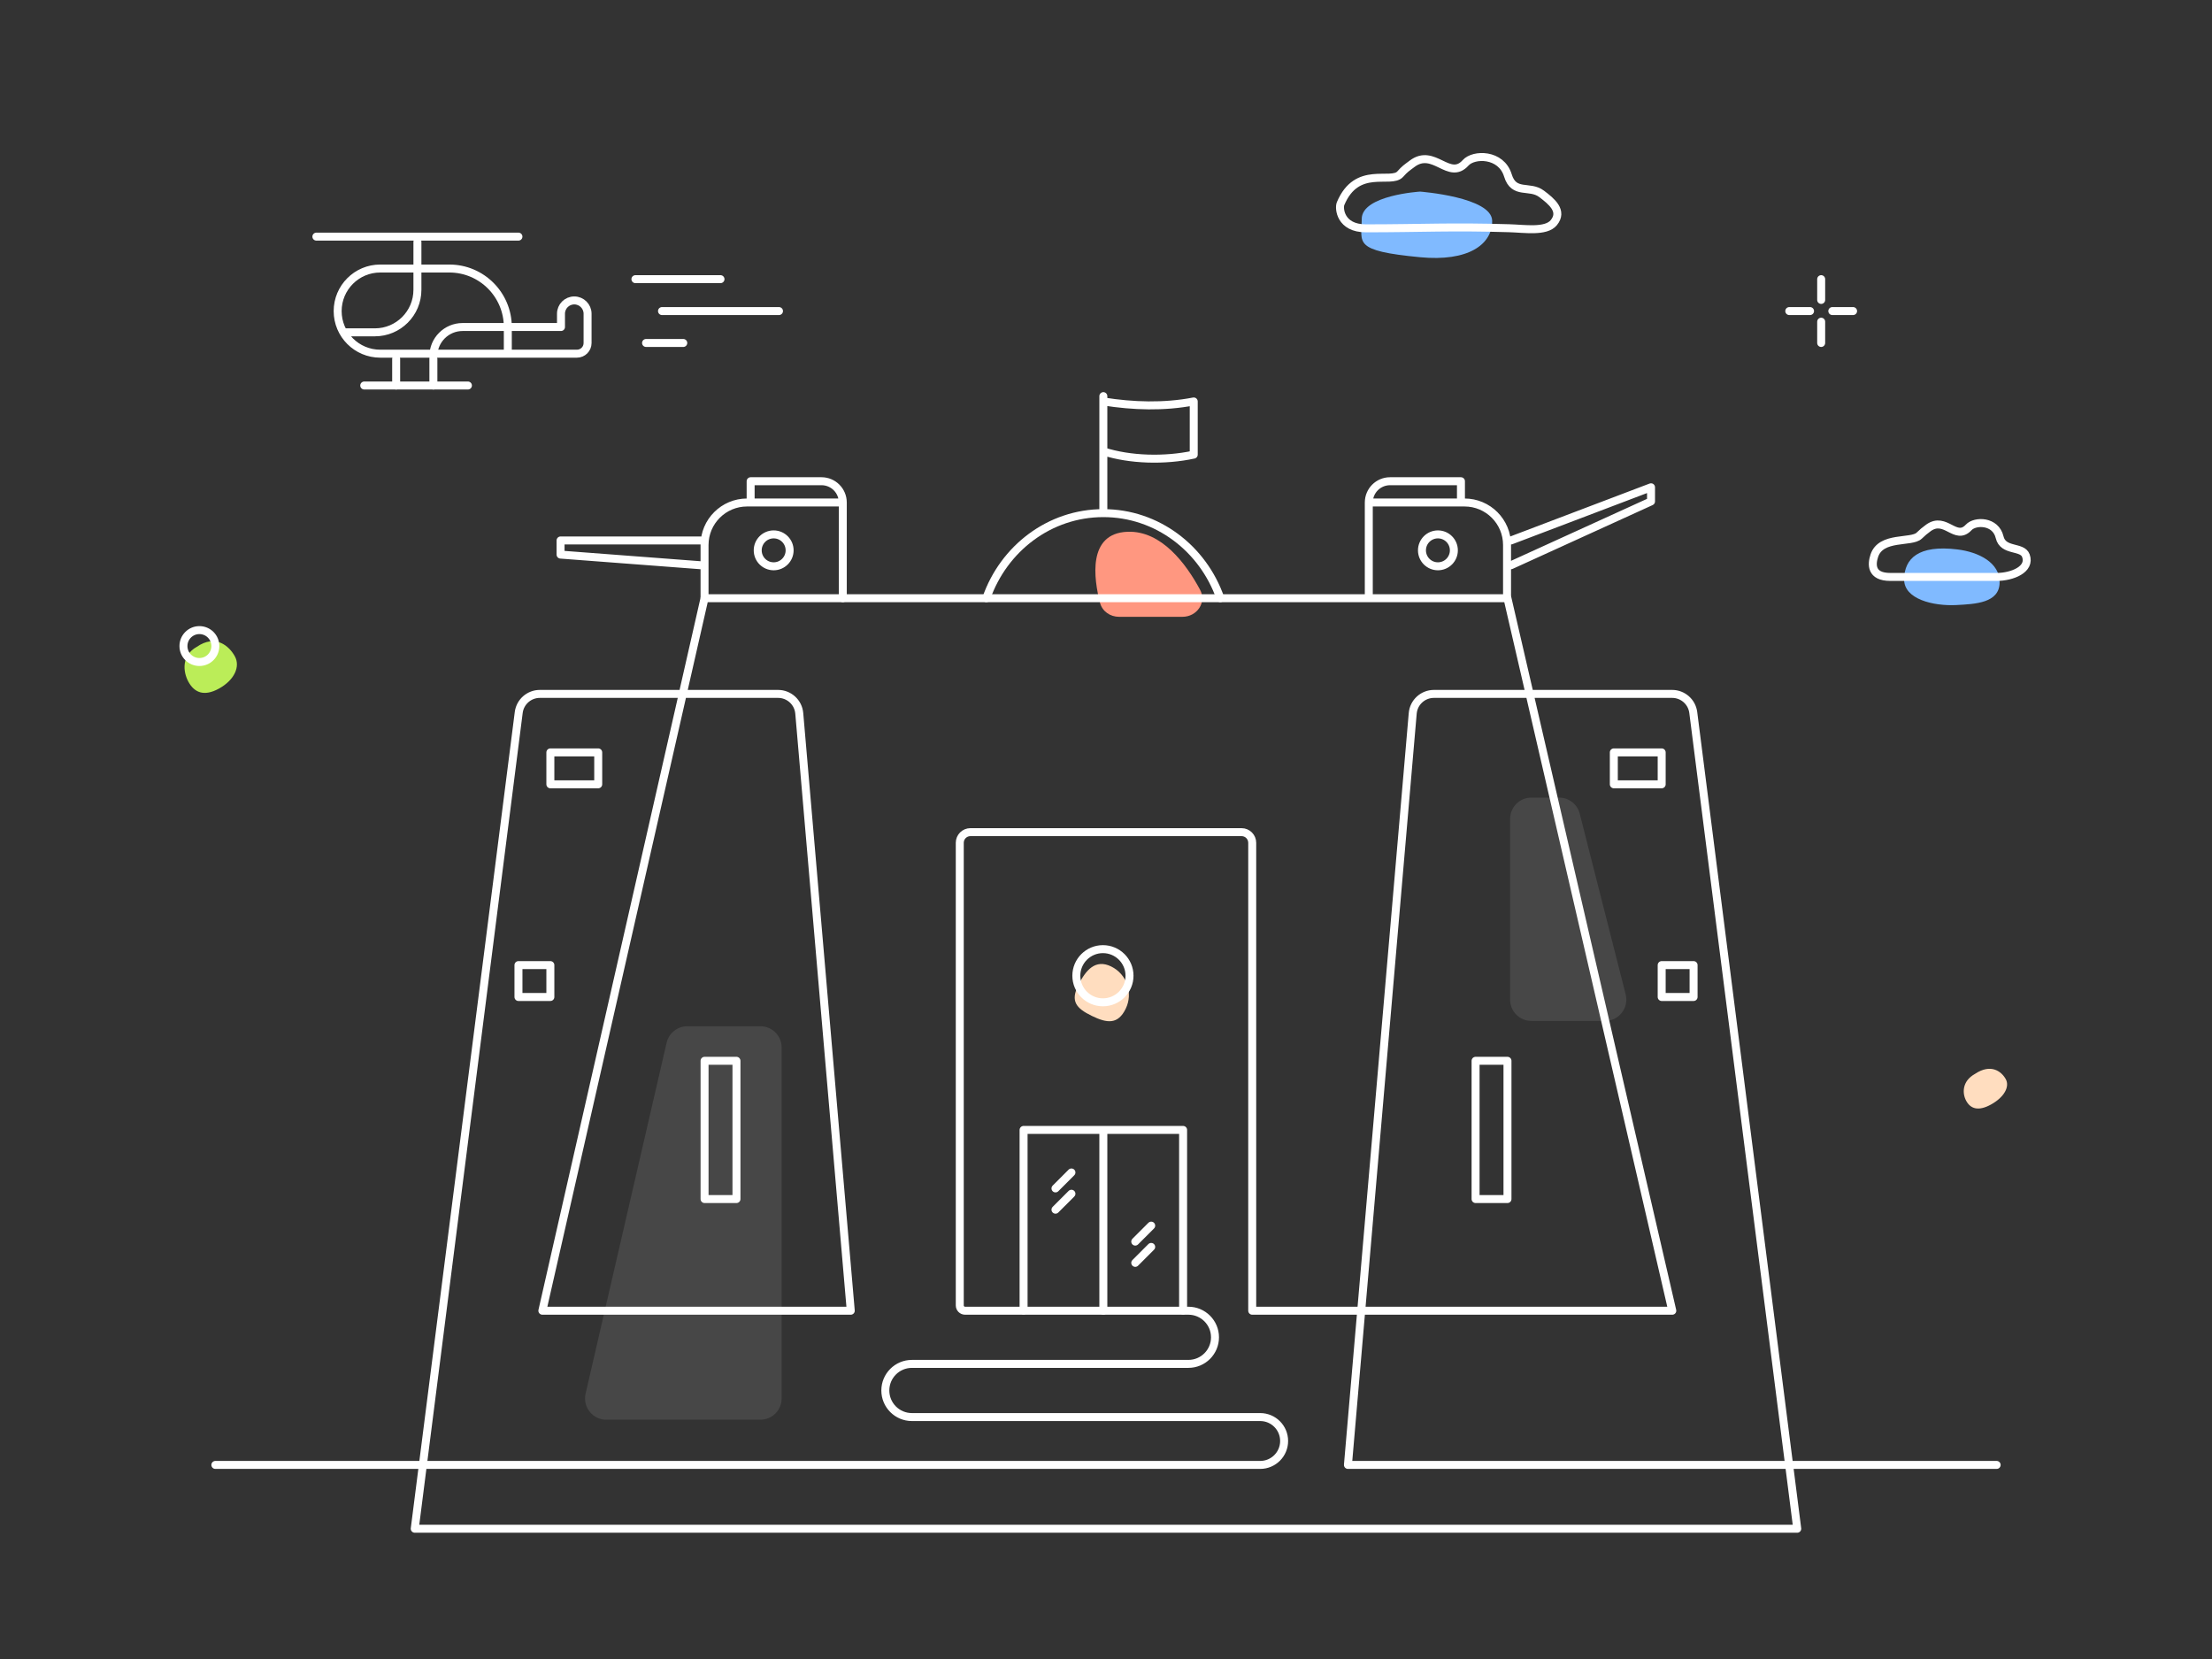 <svg width="416" height="312" viewBox="0 0 416 312" fill="none" xmlns="http://www.w3.org/2000/svg">
<rect x="0" y="0" width="416" height="312" fill="#333333" stroke="none"/>
<path d="M280.626 41.554C280.619 37.058 267.069 36.033 267.069 36.033C267.069 36.033 256.085 36.698 256.092 41.194C256.099 45.69 254.325 47.162 267.088 48.376C276.041 49.228 280.633 46.049 280.626 41.554Z" fill="#80BAFF"/>
<path d="M208.973 181.761C206.022 180.319 204.199 182.392 202.757 185.343C201.315 188.293 202.365 189.605 205.316 191.047C208.267 192.489 210.262 192.666 211.704 189.715C213.146 186.764 211.923 183.203 208.973 181.761Z" fill="#FFDDBF"/>
<path d="M206.875 113.364C207.295 114.974 208.788 116 210.452 116H222.369C225.122 116 226.98 113.302 225.675 110.878C223.104 106.105 218.461 99.757 212.038 100.007C204.465 100.303 205.71 108.9 206.875 113.364Z" fill="#FF9780"/>
<path d="M37.013 121.647C34.141 123.241 34.367 126.296 35.45 128.247C36.533 130.197 38.333 131.08 41.204 129.485C44.075 127.891 45.24 125.363 44.157 123.413C43.074 121.462 40.532 119.225 37.013 121.647Z" fill="#BBED58"/>
<path d="M371.418 201.966C368.971 203.325 369 205.634 369.791 207.06C370.583 208.485 372.02 209.063 374.467 207.705C376.913 206.346 378.002 204.366 377.21 202.94C376.419 201.514 374.441 199.946 371.418 201.966Z" fill="#FFDDBF"/>
<path d="M358.096 108.89C358.019 112.699 363.627 114.013 367.924 113.788C371.509 113.6 375.982 113.404 376.06 109.595C376.138 105.786 372.079 103.818 368.138 103.331C360.735 102.417 358.174 105.082 358.096 108.89Z" fill="#80BAFF"/>
<path d="M288 150H293.212C295.042 150 296.638 151.241 297.089 153.014L305.733 187.014C306.375 189.543 304.465 192 301.856 192H288C285.791 192 284 190.209 284 188V154C284 151.791 285.791 150 288 150Z" fill="#ffffff" fill-opacity="0.1"/>
<path d="M143 193H129.265C127.403 193 125.787 194.285 125.368 196.1L110.131 262.1C109.552 264.607 111.456 267 114.029 267H143C145.209 267 147 265.209 147 263V197C147 194.791 145.209 193 143 193Z" fill="#ffffff" fill-opacity="0.1"/>
<path d="M222.5 246.46V212.5L192.5 212.5V246.46M207.5 246.5V212.5" stroke="#ffffff" stroke-width="1.5" stroke-miterlimit="10" stroke-linecap="round" stroke-linejoin="round"/>
<path d="M277.504 199.5H283.504V225.5H277.504V199.5Z" stroke="#ffffff" stroke-width="1.5" stroke-miterlimit="10" stroke-linecap="round" stroke-linejoin="round"/>
<path d="M132.504 199.5H138.504V225.5H132.504V199.5Z" stroke="#ffffff" stroke-width="1.5" stroke-miterlimit="10" stroke-linecap="round" stroke-linejoin="round"/>
<path d="M112.504 141.5H103.504V147.5H112.504V141.5Z" stroke="#ffffff" stroke-width="1.5" stroke-miterlimit="10" stroke-linecap="round" stroke-linejoin="round"/>
<path d="M103.504 181.5H97.504V187.5H103.504V181.5Z" stroke="#ffffff" stroke-width="1.5" stroke-miterlimit="10" stroke-linecap="round" stroke-linejoin="round"/>
<path d="M303.504 141.5H312.504V147.5H303.504V141.5Z" stroke="#ffffff" stroke-width="1.5" stroke-miterlimit="10" stroke-linecap="round" stroke-linejoin="round"/>
<path d="M312.504 181.5H318.504V187.5H312.504V181.5Z" stroke="#ffffff" stroke-width="1.5" stroke-miterlimit="10" stroke-linecap="round" stroke-linejoin="round"/>
<path d="M158.5 112.5V94.5H140.5C136.082 94.5 132.5 98.082 132.5 102.5V112.383M141.168 94.5V90.5H154.498C156.707 90.5 158.498 92.291 158.498 94.5M131.752 101.64H105.422V104.3L131.752 106.3M148.5 103.5C148.5 105.157 147.157 106.5 145.5 106.5C143.843 106.5 142.5 105.157 142.5 103.5C142.5 101.843 143.843 100.5 145.5 100.5C147.157 100.5 148.5 101.843 148.5 103.5Z" stroke="#ffffff" stroke-width="1.5" stroke-miterlimit="10" stroke-linecap="round" stroke-linejoin="round"/>
<path d="M257.422 112.383V94.5H275.422C279.84 94.5 283.422 98.082 283.422 102.5V112.383M274.754 94.5V90.5H261.424C259.215 90.5 257.424 92.291 257.424 94.5M284.17 101.64L310.5 91.64V94.3L284.17 106.3M267.422 103.5C267.422 105.157 268.765 106.5 270.422 106.5C272.079 106.5 273.422 105.157 273.422 103.5C273.422 101.843 272.079 100.5 270.422 100.5C268.765 100.5 267.422 101.843 267.422 103.5Z" stroke="#ffffff" stroke-width="1.5" stroke-miterlimit="10" stroke-linecap="round" stroke-linejoin="round"/>
<path d="M229.5 112.5C226.246 103.168 217.622 96.5 207.5 96.5C197.378 96.5 188.754 103.168 185.5 112.5" stroke="#ffffff" stroke-width="1.5" stroke-miterlimit="10" stroke-linecap="round" stroke-linejoin="round"/>
<path d="M207.501 96V74.5M207.5 75.5C213.124 76.388 218.879 76.579 224.5 75.5V85.5C219.039 86.678 212.5 86.5 207.5 84.884" stroke="#ffffff" stroke-width="1.5" stroke-miterlimit="10" stroke-linecap="round" stroke-linejoin="round"/>
<path d="M198.5 227.5L201.5 224.5M198.5 223.5L201.5 220.5M213.5 237.5L216.5 234.5M213.5 233.5L216.5 230.5" stroke="#ffffff" stroke-width="1.5" stroke-miterlimit="10" stroke-linecap="round" stroke-linejoin="round"/>
<path d="M375.499 275.5C349.724 275.5 253.499 275.5 253.499 275.5L265.684 134.156C265.862 132.088 267.593 130.5 269.669 130.5H314.476C316.49 130.5 318.189 131.997 318.444 133.995L337.999 287.5H205.999H77.999L97.554 133.995C97.808 131.997 99.508 130.5 101.521 130.5H146.329C148.405 130.5 150.136 132.088 150.314 134.156L159.999 246.5H101.999L132.499 112.5H283.499L314.499 246.5H235.499V158.5C235.499 157.395 234.603 156.5 233.499 156.5H207.999H182.499C181.394 156.5 180.499 157.395 180.499 158.5V245.5C180.499 246.052 180.946 246.5 181.499 246.5H223.499C226.26 246.5 228.499 248.739 228.499 251.5V251.5C228.499 254.261 226.26 256.5 223.499 256.5H171.499C168.737 256.5 166.499 258.739 166.499 261.5V261.5C166.499 264.261 168.737 266.5 171.499 266.5H236.999C239.484 266.5 241.499 268.515 241.499 271V271C241.499 273.485 239.484 275.5 236.999 275.5H40.5" stroke="#ffffff" stroke-width="1.5" stroke-miterlimit="10" stroke-linecap="round" stroke-linejoin="round"/>
<path d="M207.422 188.5C204.66 188.5 202.422 186.261 202.422 183.5C202.422 180.739 204.66 178.5 207.422 178.5C210.183 178.5 212.422 180.739 212.422 183.5C212.422 186.261 210.183 188.5 207.422 188.5Z" stroke="#ffffff" stroke-width="1.5" stroke-miterlimit="10" stroke-linecap="round" stroke-linejoin="round"/>
<path d="M78.502 50.5H84.502C90.577 50.5 95.502 55.425 95.502 61.5V61.5V66" stroke="#ffffff" stroke-width="1.5" stroke-miterlimit="10" stroke-linecap="round" stroke-linejoin="round"/>
<path d="M59.5 44.5H97.5" stroke="#ffffff" stroke-width="1.5" stroke-miterlimit="10" stroke-linecap="round" stroke-linejoin="round"/>
<path d="M78.502 50.5C78.502 51.957 78.502 53.256 78.502 54.5C78.502 58.919 74.92 62.5 70.502 62.5H65M78.502 50.5V45.5M78.502 50.5H71.51C67.087 50.5 63.502 54.085 63.502 58.508V58.508C63.502 62.93 67.087 66.515 71.51 66.515H108.502C109.607 66.515 110.502 65.62 110.502 64.515V59C110.502 57.619 109.383 56.5 108.002 56.5V56.5C106.621 56.5 105.502 57.619 105.502 59V61.5H87C83.963 61.5 81.5 63.962 81.5 67V67" stroke="#ffffff" stroke-width="1.5" stroke-miterlimit="10" stroke-linecap="round" stroke-linejoin="round"/>
<path d="M68.5 72.5H88" stroke="#ffffff" stroke-width="1.5" stroke-miterlimit="10" stroke-linecap="round" stroke-linejoin="round"/>
<path d="M81.504 67.5V72.5" stroke="#ffffff" stroke-width="1.5" stroke-miterlimit="10" stroke-linecap="round" stroke-linejoin="round"/>
<path d="M74.504 67.5V72.5" stroke="#ffffff" stroke-width="1.5" stroke-miterlimit="10" stroke-linecap="round" stroke-linejoin="round"/>
<path d="M124.5 58.5H146.5M121.5 64.5H128.5M119.5 52.5H135.5" stroke="#ffffff" stroke-width="1.5" stroke-miterlimit="10" stroke-linecap="round" stroke-linejoin="round"/>
<path d="M256.891 42.94C252.021 42.95 251.771 39.14 252.111 38.31C255.181 30.97 261.581 34.69 263.331 32.75C264.231 31.74 264.511 31.6 265.571 30.8C269.651 27.71 272.501 34.1 275.631 30.62C277.151 28.92 282.311 28.86 283.581 32.98C284.711 36.7 287.651 34.74 289.921 36.46C291.771 37.86 294.041 39.67 292.201 41.89C290.721 43.67 286.701 43 283.801 42.92C272.731 42.59 267.931 42.93 256.891 42.94Z" stroke="#ffffff" stroke-width="1.5" stroke-miterlimit="10" stroke-linecap="round" stroke-linejoin="round"/>
<path d="M355.498 108.5C351.808 108.5 351.959 106.109 352.498 104.5C353.756 100.75 359.449 102.13 360.919 100.75C361.466 100.211 362.054 99.716 362.679 99.27C365.909 96.97 367.749 101.86 370.249 99.18C371.449 97.89 375.319 97.89 376.059 101.03C376.709 103.8 380.313 102.638 380.998 104.5C381.952 107.092 378.392 108.5 375.498 108.5C375.498 108.5 362.346 108.5 355.498 108.5Z" stroke="#ffffff" stroke-width="1.5" stroke-linecap="round" stroke-linejoin="round"/>
<path d="M342.5 52.5V56.406M342.5 60.5V64.5M348.5 58.5H344.594M340.406 58.5H336.5" stroke="#ffffff" stroke-width="1.5" stroke-miterlimit="10" stroke-linecap="round" stroke-linejoin="round"/>
<path d="M37.5 124.5C39.157 124.5 40.5 123.157 40.5 121.5C40.5 119.843 39.157 118.5 37.5 118.5C35.843 118.5 34.5 119.843 34.5 121.5C34.5 123.157 35.843 124.5 37.5 124.5Z" stroke="#ffffff" stroke-width="1.5" stroke-miterlimit="10" stroke-linecap="round" stroke-linejoin="round"/>
</svg>
